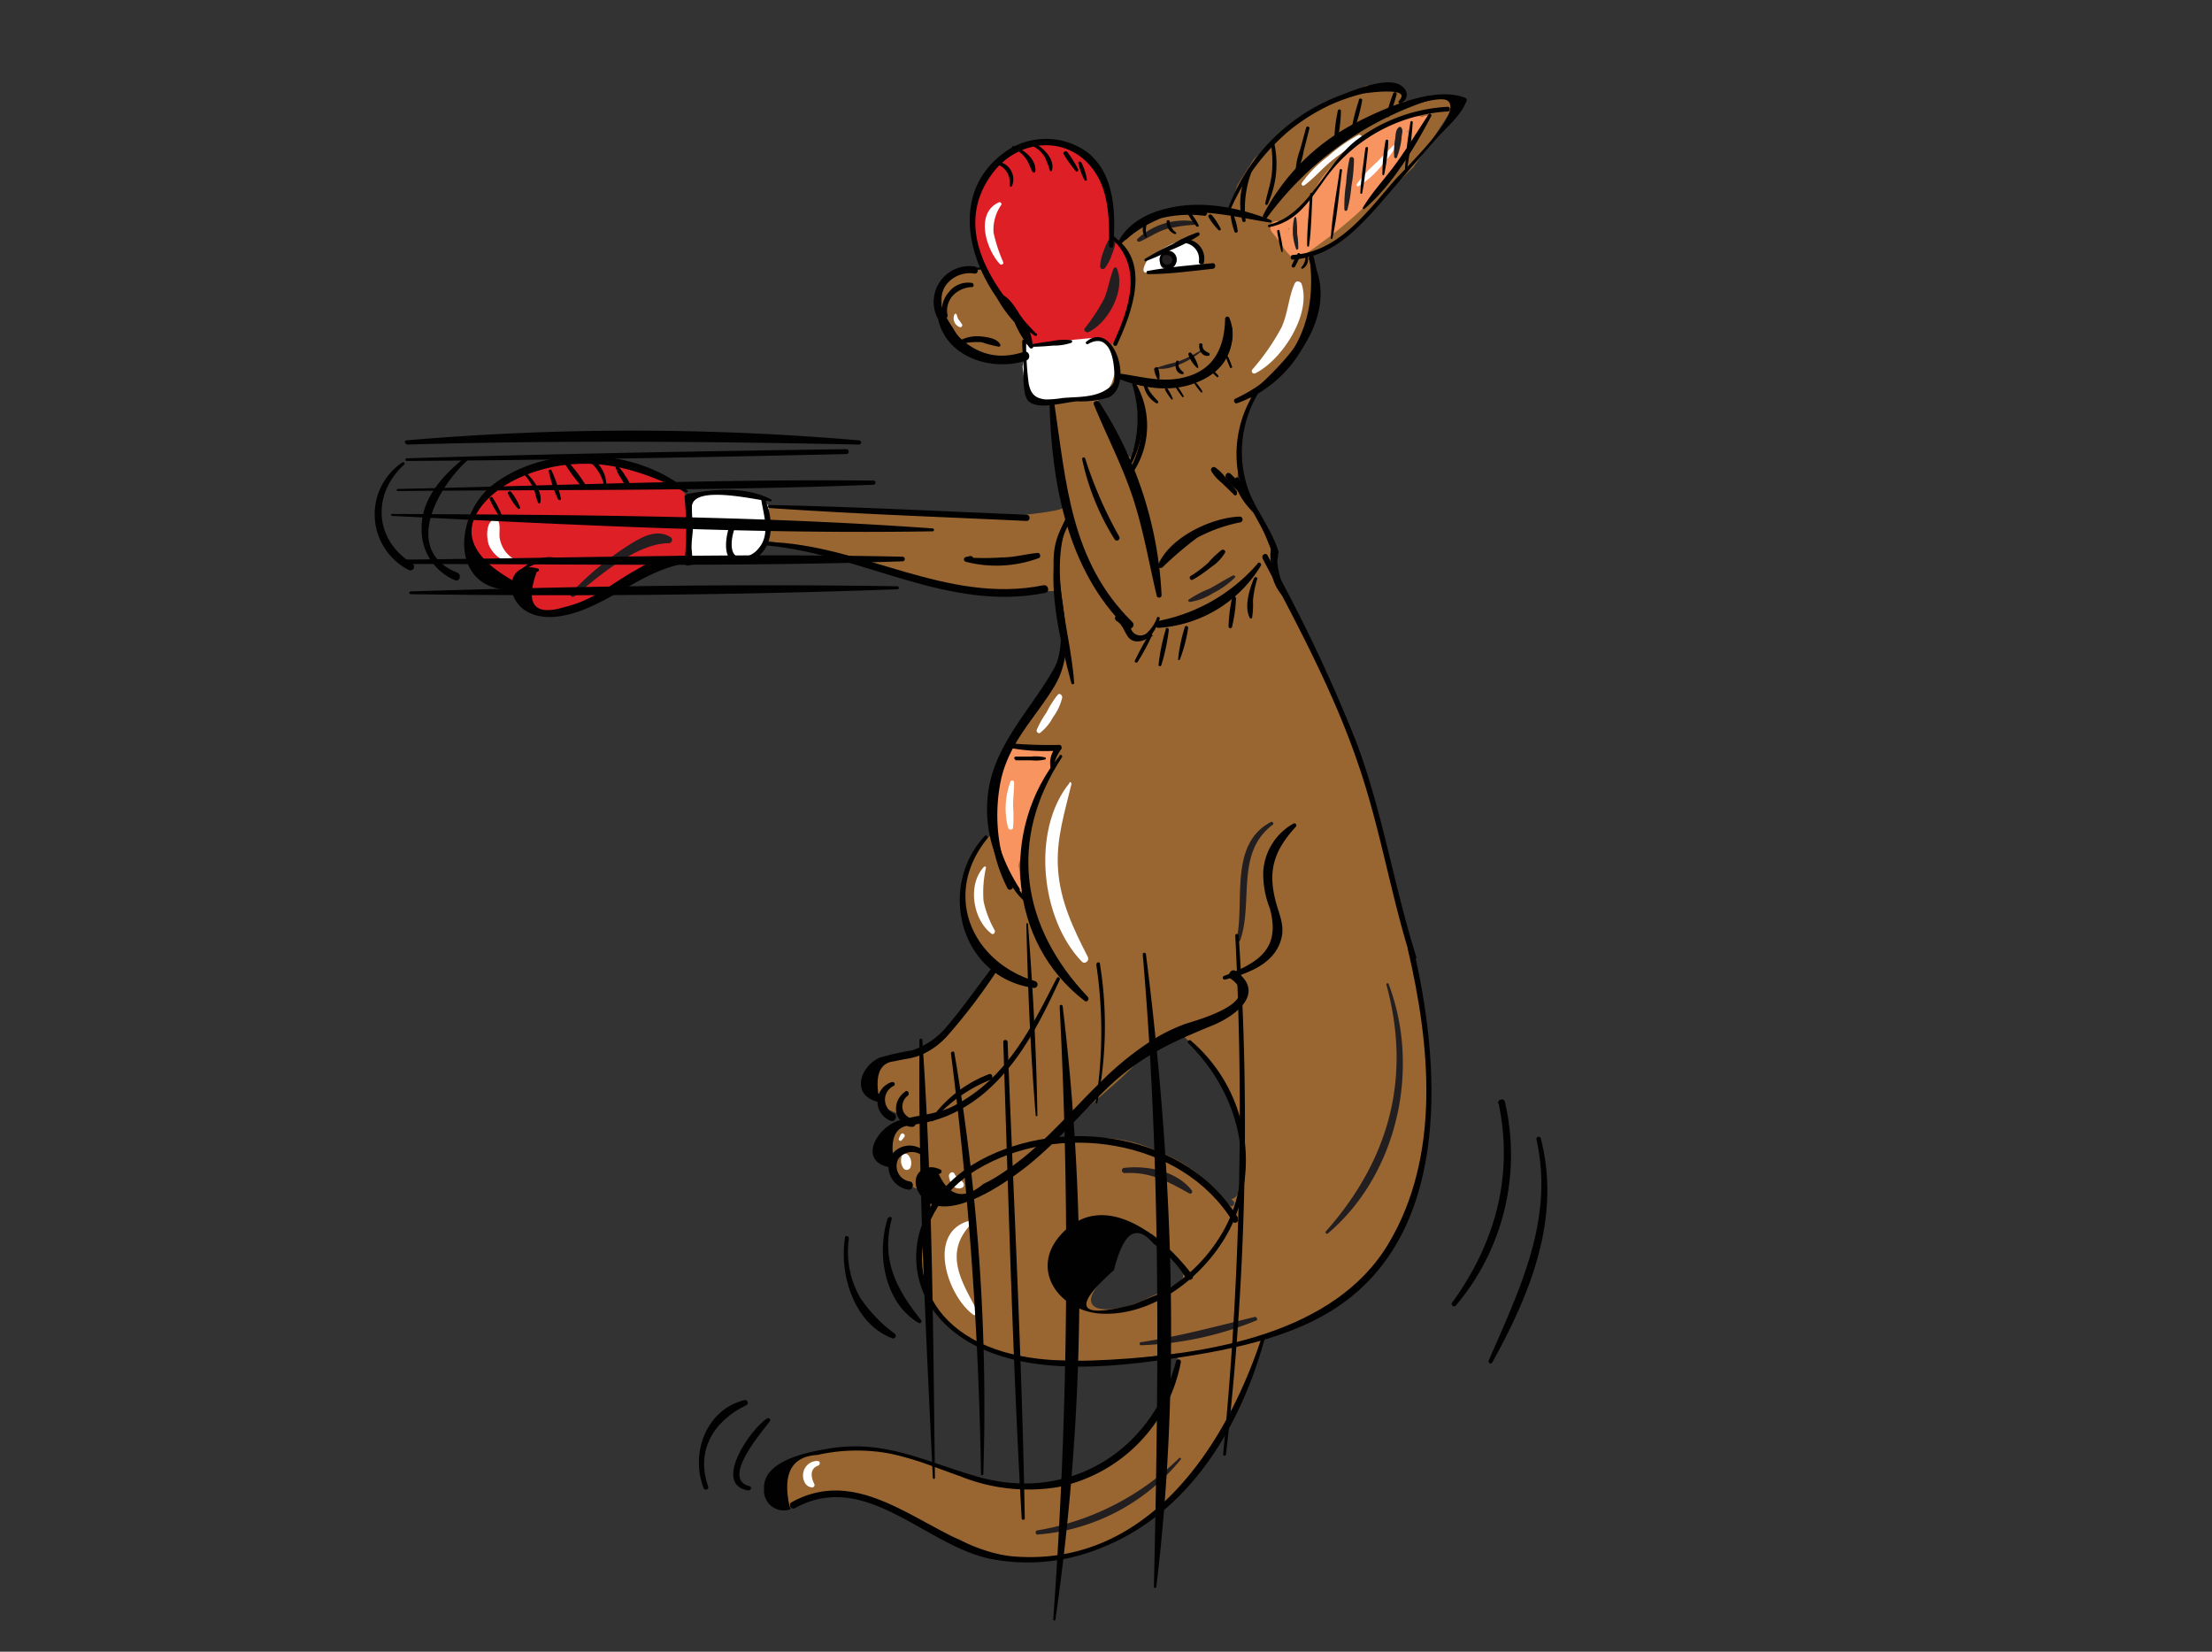 <svg xmlns="http://www.w3.org/2000/svg" viewBox="0 0 198.43 148.16"><rect x="0" y="0" width="198.43" height="148.16" fill="#333333" stroke="none"/><defs><style>.cls-1{fill:#996632;}.cls-2{fill:#df1f26;}.cls-3{fill:#fff;}.cls-4{fill:#f7945f;}.cls-5{fill:#231f20;}.cls-6{fill:#010101;}</style></defs><g id="illustration"><path class="cls-1" d="M119.65,21.93l2-1.6,1-1.24,1.87-1.89L126.79,15l1.63-2.39,2.51-3.85-1.07,0L127.47,9l-1.89.12.31-1-3.29-.45-2.73,1.22L118,9.67,116.32,11l-1.65,1.27-2.19,2L111,16.61l-.72,2.2-2.19.1-2.67-.24-2.61,1.38-2.31,1.7-8.32,2.12-4.75.35-1.76.34-1.19,1,0,3.18L84.68,30l2,1.79,2.77.57,2.54-.5.21,2.08.14,1.87,2,.18.18,2.18.25,2.35L95,43s1.14,2.13.5,2.53-4.41.73-4.41.73H87l-5.45-.12-4-.17-4.13-.31L69,45.44l-.25,3.05,1.4.28,2.89.49,1.37.32,2.67.91,4.1,1.17,2.62.41,3.89,1.11,4.9-.1L94.91,53v.95l.52,2.6v2.42l-.86,2.29-2,1.84-1.48,2.63-1.43,2.71-.61,3.5.31,2.5L87.67,76.1l-1.36,3.69.32,3.26,1,1.92,1.61,1.76L87.58,89.1l-1.37,1.84-3,3-2.51.77-2.15.69L78,97.58l1,1.12.42.74,1.63.63-.66,1-1,1.11-.42,1.9,1.13.38.58,1.51.84.38,2.26.85-1.17,3-.27,4,1.3,3,2.57,2.56,2.4,1.27L93.23,122l6.22.12,6.27-.72-.52,2.67-1.63,3.25-2.89,3.12-3,1.78-3.5,1-3.8.17-3.69-1-2.19-.8-3.18-.83L78.53,130h-3.3l-3.54.75-1.56,1.5v3.16l2.28-1,3.44-.35,3.3.94,3,1.63,4,1.5,2.84,1.57,3.16.3,5.22-.87,3-1.23,3.45-2.23,1.86-1.69,2-2.24,2.19-3.31,1.62-3.24.91-2.31.89-2.77,2.41-1.11,4-2,2.61-2.14L125,111.1l1.75-3.4,1.25-6.91.16-4.64-.91-7.8-1.68-6.6-2.15-8.83-1.58-5-1.44-3.78-1.28-2.89-2.64-5.16-2.4-5.19.11-1.85-1.75-3.51L111,43l.24-3.24.38-2.19L112.84,35l1.84-1.6,2.13-2.62.68-2.66.63-3.23-.55-2,1.14-.42ZM98.83,35.81A.21.21,0,0,1,99,35.7a.23.23,0,0,1,.16-.2c1-.29.65-1.43,1.44-1.63a1.2,1.2,0,0,1,1.08.5c.43.73.3,2.06.39,2.87a5.9,5.9,0,0,1-.17,3,.27.27,0,0,1-.29.16c0,.08.05.17.07.26h0a.25.25,0,0,1-.43.25c-.43-.71-.84-1.44-1.31-2.12a23.32,23.32,0,0,0-1.28-2.17.23.23,0,0,1,0-.3l-.08-.11A.24.24,0,0,1,98.83,35.81Zm7.14,79a2.64,2.64,0,0,1-1,.64c-.67.35-1.33.7-2,1a9.29,9.29,0,0,1-3.49,1c-.54,0-1.34,0-1.57-.6s.53-1.47.91-2c.89-1.12,1.31-2.49,2.16-3.62a2,2,0,0,1,1.94-.76.24.24,0,0,1,.22.2.23.23,0,0,1,.16,0C104.17,111.32,106.83,113.57,106,114.84Zm5.31-13.09a12.26,12.26,0,0,1,.14,3.87c-.09.6-.15,1.66-.83,1.93a.17.17,0,0,1-.17,0c.09.09.18.19.28.28s-.11.57-.35.35c-1-.87-1.78-1.89-2.76-2.74a13.39,13.39,0,0,0-3.84-2.18,12.56,12.56,0,0,0-4.32-1.13,30,30,0,0,1-3.91-.07s0,0,0,0l-.15.15c-.22.24-.57-.11-.36-.35,1.81-2,3.92-3.58,5.87-5.42,1.46-1.37,2.81-3,4.87-3.4a.28.28,0,0,1,.22.07.24.24,0,0,1,.34,0,1.32,1.32,0,0,1,.17.17,21.94,21.94,0,0,1,1.7,1.64,13.64,13.64,0,0,1,1.27,2.1A16.18,16.18,0,0,1,111.28,101.75Z"/><polygon class="cls-2" points="92.13 29.99 90.14 27.13 87.66 22.91 87.12 20.4 88.04 16.6 89.66 14.35 91.27 13.3 93.48 12.81 95.59 13.16 97.98 14.49 99.35 17.26 99.69 20.13 99.64 21.96 100.18 21.4 101.18 23.31 101.61 25.14 101.31 26.94 101.02 28.59 100.47 29.9 99.55 31.08 98.7 30.42 97.82 30.42 92.13 30.95 92.13 29.99"/><path class="cls-3" d="M96.13,35.75l1.6-.14,1.41-.19.6-1.08.48-1.46-.48-1.44-1.13-1.1h-.88l-2.85.27s-1.61.17-1.91.27a2.81,2.81,0,0,1-.94,0l-.3,2,.18,1.63.34,1.24,1.55.2,1.7-.13Z"/><polygon class="cls-3" points="61.71 44.58 61.69 46.21 61.69 47.89 61.69 49.14 61.69 49.85 64.19 50.14 66.72 50.22 68.41 49.1 68.78 47.87 68.78 46.86 68.98 45.44 68.44 44.74 66.53 44.22 64.41 44.23 62.86 44.31 61.71 44.58"/><polygon class="cls-2" points="43.69 51.13 42.36 49.85 41.87 48.25 42.73 45.55 44.52 43.63 46.14 42.7 48.43 41.84 50.85 41.27 54.14 41.34 56.47 41.74 59.41 42.8 60.69 43.49 61.71 44.58 61.69 49.85 59.41 50.83 57.02 51.73 55.33 52.98 52.43 54.3 50.01 54.97 47.78 54.73 46.51 53.83 46.14 52.72 45.06 52.23 43.69 51.13"/><path class="cls-3" d="M103,23.21s-.95,1.42,0,1.23,4.77-.42,4.77-.42.13-1.93-1-2.41S103,23.21,103,23.21Z"/><path class="cls-4" d="M114.14,20.55l0,.06a.34.34,0,0,0,.31.18c1.44-.18,3.47-1.3,3.93-2.77.12-.35-.33-.54-.57-.33-.55.46-.91,1.07-1.52,1.49a8.52,8.52,0,0,1-1.93.91c-.11,0-.24.12-.25.25s0,.15,0,.21Z"/><path class="cls-4" d="M117.74,18.53c1.58-1.36,2.68-3.17,4.34-4.48s3.8-1.83,5.44-3.09a.29.29,0,0,0-.14-.53c-2.06-.17-4.47,1.5-6,2.72s-3.5,3.08-3.89,5.24a.15.15,0,0,0,.25.14Z"/><path class="cls-4" d="M128,10.37c-.41,0-.68.35-1,.63s-.69.6-.65,1a.24.24,0,0,0,.23.23c.45,0,.69-.41,1-.74s.58-.63.54-1a.11.11,0,0,0-.12-.12Z"/><path class="cls-4" d="M127.08,10.73c-1.62,2-2.73,4.35-4.47,6.32a26.61,26.61,0,0,1-6.46,5.41c-.46.26,0,1,.41.7,4.21-2.82,9.5-7.1,10.77-12.29,0-.13-.15-.26-.25-.14Z"/><path class="cls-4" d="M116.32,22.84A3.41,3.41,0,0,0,115,20a.64.64,0,0,0-.73-.09.59.59,0,0,0-.28.36.63.63,0,0,0,.15.6A14.16,14.16,0,0,1,115,22a4.22,4.22,0,0,0,.82,1,.33.33,0,0,0,.48-.2Z"/><path class="cls-4" d="M115.91,21.09c1.85-.92,3.29-2.83,4.82-4.2,1.73-1.56,3.69-2.88,5.4-4.46a.67.67,0,0,0-.81-1,33,33,0,0,0-5.59,4.5c-1.52,1.39-3.46,2.93-4.22,4.89-.1.24.21.41.4.31Z"/><path class="cls-4" d="M125.13,12.25c-1.64,1.2-2.7,3.17-4.09,4.67a44.09,44.09,0,0,1-5,4.51c-.65.51.19,1.58.88,1.14a27.57,27.57,0,0,0,5.3-4.52c1.35-1.47,3.14-3.35,3.51-5.38,0-.28-.27-.64-.56-.42Z"/><path class="cls-4" d="M116.1,21.53c1.41-.14,2.65-1.22,3.68-2.11s2.6-2,2.7-3.42a.51.51,0,0,0-.64-.49c-1.2.3-2.15,1.84-3,2.66s-2.3,1.8-2.92,3c-.07.14,0,.37.2.35Z"/><path class="cls-4" d="M90.62,67c-2.15,2.76-2.41,9.43.19,12a.42.42,0,0,0,.7-.29c-.1-1.95-1.06-3.74-1.16-5.74s.49-3.86.61-5.82a.2.2,0,0,0-.34-.14Z"/><path class="cls-4" d="M91.1,78.41c.62-1.78,1-3.62,1.58-5.41s1.56-3.43,2-5.25a.51.51,0,0,0-.93-.39,16.19,16.19,0,0,0-2.21,5.34,16.47,16.47,0,0,0-.79,5.66.17.17,0,0,0,.33,0Z"/><path class="cls-4" d="M94.17,67.64c-.22-.87-2.31-.66-3-.67a.75.75,0,0,0,0,1.49c.45,0,3.2.1,3-.82Z"/><path class="cls-4" d="M91,68c-1.73,1.77-1.45,5.18-.87,7.37A.63.63,0,0,0,91.34,75,11.06,11.06,0,0,1,91,71.41c.08-1.09.45-2.15.43-3.24A.26.26,0,0,0,91,68Z"/><path class="cls-4" d="M90.75,75.11c.7-1.32,1.31-2.67,2-4,.36-.75,1.27-1.92.68-2.79a1.3,1.3,0,0,0-2-.08,2.78,2.78,0,0,0-.32,3.06.59.59,0,0,0,1.06-.13c.09-.25.27-1.67.49-1.75L92,69.32c0-.49-.11-.45-.28.13l-.27.61c-.23.55-.47,1.12-.65,1.69a12.22,12.22,0,0,0-.5,3.23.26.26,0,0,0,.48.13Z"/><path class="cls-4" d="M91,78.93a1.21,1.21,0,0,0,.5,1,.26.26,0,0,0,.39-.22,1.25,1.25,0,0,0-.6-1,.2.2,0,0,0-.29.17Z"/><path class="cls-3" d="M90,23.52a13.84,13.84,0,0,1-.87-2.64,3.84,3.84,0,0,1,.69-2.5.17.17,0,0,0-.22-.23c-2.18,1-1.1,4.28.1,5.54a.18.18,0,0,0,.3-.17Z"/><path class="cls-3" d="M46.12,50.16a2.67,2.67,0,0,1-1.26-1.73c-.15-.54.1-1.31-.2-1.77a.24.24,0,0,0-.23-.1c-.89.17-.8,1.71-.57,2.34A2.71,2.71,0,0,0,46,50.51c.2.05.35-.26.15-.35Z"/><path class="cls-3" d="M85.85,28.64a1.5,1.5,0,0,0,.3.54c0,.05.15,0,.12-.07a1.59,1.59,0,0,0-.36-.51,0,0,0,0,0-.06,0Z"/><path class="cls-3" d="M85.63,28.19a.84.84,0,0,0,.48,1.16.18.18,0,0,0,.19-.26,4.63,4.63,0,0,1-.32-.42c-.08-.15-.11-.32-.18-.48a.1.1,0,0,0-.17,0Z"/><path class="cls-3" d="M117,16.63c.84-.61,1.54-1.44,2.34-2.11s1.86-1.34,2.75-2.07c.2-.16,0-.44-.26-.33a14.29,14.29,0,0,0-2.72,1.93,10.64,10.64,0,0,0-2.33,2.36.16.16,0,0,0,.22.22Z"/><path class="cls-3" d="M125.67,12.4c-.72.7-1.43,1.37-2.12,2.11a13.09,13.09,0,0,0-1.84,2,.13.13,0,0,0,.18.18A8.4,8.4,0,0,0,124,14.78a13.26,13.26,0,0,0,1.68-2.35,0,0,0,1,0,0,0Z"/><path class="cls-3" d="M116.16,25.39c-.58,1.25-.61,2.7-1.21,4a20.21,20.21,0,0,1-2.61,3.76.22.22,0,0,0,.26.34c2.38-1.18,5.05-5.26,4.17-8-.08-.25-.48-.36-.61-.08Z"/><path class="cls-3" d="M93.3,65.74a4.27,4.27,0,0,0,1.16-1.4,4.88,4.88,0,0,0,.83-1.77c0-.22-.23-.44-.41-.24a9,9,0,0,0-1,1.58A8.06,8.06,0,0,0,93,65.48a.23.23,0,0,0,.33.26Z"/><path class="cls-3" d="M90.64,70.13a6.92,6.92,0,0,0-.21,4.12c.07.19.41.25.45,0a12.31,12.31,0,0,0,0-1.92c0-.72.1-1.43.09-2.15a.17.17,0,0,0-.33-.05Z"/><path class="cls-3" d="M95.93,70.25c-3.44,4.25-2.56,12.21,1.11,16,.28.3.72-.08.54-.42-1.31-2.56-2.48-5-2.67-7.89-.18-2.68.6-5.06,1.21-7.63,0-.1-.12-.21-.19-.11Z"/><path class="cls-3" d="M88.28,77.75c-1.53,1.6-1,4.75.66,6,.18.14.38-.12.29-.3a9.23,9.23,0,0,1-1-2.62,10.05,10.05,0,0,1,.22-3c0-.08-.08-.15-.14-.08Z"/><path class="cls-3" d="M87.66,117.57c-1.37-2.56-3-5.08-.65-7.65a.22.22,0,0,0-.22-.37c-3.67,1.19-1.73,6.77.52,8.38.22.16.47-.14.35-.36Z"/><path class="cls-3" d="M73.34,131.05a1.28,1.28,0,0,0-1.27,1,1.31,1.31,0,0,0,.09.87.81.81,0,0,0,.63.5.22.22,0,0,0,.25-.32c-.29-.56-.42-1.36.35-1.63.21-.07.19-.42,0-.4Z"/><path class="cls-3" d="M80.8,101.77a3,3,0,0,0-.17.37.15.15,0,0,0,.25.15,2.51,2.51,0,0,0,.25-.32c.14-.21-.22-.42-.33-.2Z"/><path class="cls-3" d="M80.86,103.84a1.17,1.17,0,0,0,.22,1,.37.37,0,0,0,.61-.16,1.09,1.09,0,0,0-.16-1,.37.37,0,0,0-.67.09Z"/><path class="cls-3" d="M85.13,105.57c.11.55.44,1.19,1.11,1a.31.31,0,0,0,.18-.46c-.21-.32-.62-.43-.78-.79s-.57-.07-.51.22Z"/><path class="cls-5" d="M103.68,33.05c1.35.25,3.17-.75,4.16-1.59,0,0,0-.09-.06-.07a12,12,0,0,1-2.22,1.09,16.89,16.89,0,0,0-1.88.54s0,0,0,0Z"/><path class="cls-5" d="M102.25,21.67c.8-.34,1.48-.84,2.32-1.11a12.79,12.79,0,0,1,2.54-.39c.16,0,.24-.28,0-.32a6.13,6.13,0,0,0-5.08,1.59.15.15,0,0,0,.18.23Z"/><path class="cls-5" d="M121.06,14.25a14,14,0,0,0-.3,2.14,13.13,13.13,0,0,0-.16,2.42.14.14,0,0,0,.27,0,12.52,12.52,0,0,0,.36-2.12,14.16,14.16,0,0,0,.23-2.42.21.21,0,0,0-.4-.06Z"/><path class="cls-5" d="M116.11,19.53a4.79,4.79,0,0,0,.17,2.83c0,.09.17,0,.18-.05a7.83,7.83,0,0,0-.1-1.37c0-.46,0-.92-.08-1.38,0-.1-.15-.13-.17,0Z"/><path class="cls-5" d="M125.54,11.38c-.37.21-.33.74-.39,1.11a6.34,6.34,0,0,0-.08,1.57.13.13,0,0,0,.26,0,6.82,6.82,0,0,0,.4-1.66c0-.35.2-.76-.07-1a.11.11,0,0,0-.12,0Z"/><path class="cls-5" d="M106.7,54a5.11,5.11,0,0,0,2.07-.77,7.83,7.83,0,0,0,2-1.41.13.13,0,0,0-.15-.2c-.72.35-1.4.81-2.11,1.18a9.56,9.56,0,0,0-1.89,1,.1.1,0,0,0,.07.17Z"/><path class="cls-5" d="M114,73.74c-3.79,2-2.31,7.15-3.07,10.53a.17.17,0,0,0,.32.09c1.2-3.43-.44-7.85,2.9-10.36a.15.15,0,0,0-.15-.26Z"/><path class="cls-5" d="M124.37,88.33c2.28,8.38.23,15.73-5.44,22.14a.13.13,0,0,0,.18.18c6.27-5.3,8.34-14.81,5.46-22.37,0-.13-.24-.08-.2,0Z"/><path class="cls-5" d="M102.37,120.67a30,30,0,0,0,10.33-2.22c.19-.08,0-.37-.14-.32-3.42.84-6.73,1.73-10.22,2.27-.16,0-.12.28,0,.27Z"/><path class="cls-5" d="M100.85,105.23c2.29-.15,3.91.74,5.83,1.82.19.11.35-.13.22-.29-1.38-1.74-4-2.23-6.05-2-.27,0-.29.46,0,.45Z"/><path class="cls-5" d="M93.1,137.65a18.34,18.34,0,0,0,12.81-6.72c.07-.09,0-.22-.14-.13a23.74,23.74,0,0,1-12.72,6.48c-.21,0-.17.39,0,.37Z"/><path class="cls-5" d="M51.54,53.49c2.11-1.77,5.57-4.76,8.46-4.76a.3.3,0,0,0,.15-.55c-1.36-.84-2.81.13-4,.88a27,27,0,0,0-4.92,4.14c-.19.19.09.46.3.29Z"/><path class="cls-5" d="M99.63,21.25A4.63,4.63,0,0,0,99,22.54a4,4,0,0,0-.31,1.36.24.24,0,0,0,.41.17,4,4,0,0,0,.64-1.23,4.56,4.56,0,0,0,.37-1.45c0-.3-.36-.33-.5-.14Z"/><path class="cls-5" d="M99.92,24.06c-.39.88-.49,1.86-.88,2.75a16.3,16.3,0,0,1-1.72,2.63c-.16.22.13.44.34.34,1.78-.85,3.36-3.8,2.52-5.72a.15.15,0,0,0-.26,0Z"/><path class="cls-5" d="M104.72,23.2l0,0a.32.32,0,0,0-.38-.05.51.51,0,0,0-.1.82.73.73,0,0,0,1.13-.19.78.78,0,0,0-.22-1.2.65.65,0,0,0-.92.77c.14.67,1.19.39,1-.28l0-.09-.06.41,0-.07-.32.25.11,0-.41-.06c0-.24-.1-.29-.2-.13l-.12.18.24-.19-.1,0,.28,0c0,.18,0,.22.08.14a.26.26,0,0,0,0-.31Z"/><path class="cls-6" d="M114,19.74c-4.21-1.69-9.94-2.39-13.26,1.35a.25.25,0,0,0,.35.35c3.76-3.71,8.28-2.18,12.85-1.48a.11.11,0,0,0,.06-.22Z"/><path class="cls-6" d="M92.93,29.9c-3.63-3.74-7.79-9.27-3.83-14.44,2.06-2.69,5.92-3.37,8.4-.91,2,2,2,4.85,2,7.49,0,.25.36.24.37,0,.21-2.84.17-6.29-2.22-8.3a6.33,6.33,0,0,0-7.73.07c-5.8,4.46-2,13,2.9,16.3a.13.13,0,0,0,.16-.21Z"/><path class="cls-6" d="M99.61,21.3c3,2.61,1.69,6.37.27,9.45-.1.22.22.41.32.19,1.39-3,3.12-7.62-.46-9.82-.1-.07-.23.09-.13.18Z"/><path class="cls-6" d="M92.41,31.11c.7,0,1.39-.05,2.09-.11a4.78,4.78,0,0,0,1.6-.25.13.13,0,0,0,0-.24,5.79,5.79,0,0,0-1.85.11c-.62.07-1.22.18-1.84.28-.12,0-.09.22,0,.21Z"/><path class="cls-6" d="M97.58,30.87c2.06-1.17,2.35,1.63,2.38,2.55s0,1.08-.79,1.58c-1.12.67-2.54.59-3.84.7a9.21,9.21,0,0,1-1.56.13c-1-.11-1.32-.59-1.49-1.43a27.86,27.86,0,0,1-.23-3.77c0-.23-.37-.23-.35,0,0,.83.09,1.67.13,2.51a8.39,8.39,0,0,0,.14,2.3c.17.42.2.57.64.76,1,.46,2.9-.11,4-.2a8.72,8.72,0,0,0,2.84-.35c2.34-1.13.44-7-2-5-.12.1,0,.28.17.21Z"/><path class="cls-6" d="M88.1,24c-2.88,0-5.19,1.66-3.54,4.61a8,8,0,0,0,2.73,3.26c1.44.83,3.22.56,4.75.14.2-.05.12-.33-.08-.3-1.37.22-2.72.57-4.06,0a5.49,5.49,0,0,1-2.44-2.33c-.71-1.08-1.48-2.33-.94-3.67s2.48-1.39,3.6-1.58c.09,0,.06-.15,0-.15Z"/><path class="cls-6" d="M85,28.27a2,2,0,0,1,.56-1.84,2.5,2.5,0,0,1,1.64-.68c.2,0,.17-.32,0-.37a2.18,2.18,0,0,0-2.08.82,2.44,2.44,0,0,0-.56,2.19c.06.29.51.17.44-.12Z"/><path class="cls-6" d="M86.15,30.88a5.68,5.68,0,0,1,1.92-.18,11.15,11.15,0,0,0,1.53.4.14.14,0,0,0,.12-.22c-.29-.51-1.07-.63-1.61-.69a3.28,3.28,0,0,0-2.08.4.16.16,0,0,0,.12.29Z"/><path class="cls-6" d="M102.8,23.42a22.78,22.78,0,0,0,2.25-1,14.62,14.62,0,0,0,2.49-1.28c.14-.1.07-.35-.12-.29a12.68,12.68,0,0,0-2.24,1.05,25.42,25.42,0,0,0-2.47,1.32c-.11.07,0,.27.09.22Z"/><path class="cls-6" d="M103,24.59c1.93,0,3.86-.27,5.78-.48.31,0,.32-.53,0-.5-1.95.18-3.9.34-5.82.69-.17,0-.13.29,0,.29Z"/><path class="cls-6" d="M104.2,22.78a.81.81,0,0,0,1,1.23.85.85,0,0,0-.82-1.47.19.19,0,0,0,.1.36.64.64,0,0,1,.55.11.41.41,0,0,1-.1.67c-.49.27-.87-.33-.58-.75.07-.11-.11-.25-.19-.15Z"/><path class="cls-6" d="M106,21.79a1.46,1.46,0,0,1,1.55,1.67.23.23,0,0,0,.44.12,1.73,1.73,0,0,0-2.07-2.08c-.19,0-.1.32.08.29Z"/><path class="cls-6" d="M113.43,19.45a23.72,23.72,0,0,1,7.39-7.53,21.39,21.39,0,0,1,3.84-1.82c.9-.31,4.46-1.59,5.19-1.07,1.5,1.05-3.86,6.12-4.76,7.16-2.49,2.85-5,6.39-9.1,6.68-.27,0-.27.45,0,.42,3.34-.25,5.53-2.45,7.66-4.85,1.74-2,3.43-4,5.14-5.93.93-1.07,2.29-2.13,2.78-3.49a.2.2,0,0,0-.13-.24c-2.77-1.13-7.45,1-9.88,2.27a19.21,19.21,0,0,0-8.28,8.31.09.09,0,0,0,.15.09Z"/><path class="cls-6" d="M113.88,20.37c2.39-.48,3.46-2.18,4.8-4.05A14.59,14.59,0,0,1,129.86,10c.27,0,.27-.44,0-.42a14.88,14.88,0,0,0-8.19,3c-2.82,2.17-4.27,6.71-7.85,7.58a.12.12,0,0,0,.06.23Z"/><path class="cls-6" d="M128.17,10.24c-.95,1.43-1.84,2.89-2.84,4.29s-2.2,2.64-3.07,4.09c-.06.09.07.18.14.11,2.46-2.08,4.53-5.52,6-8.34a.15.15,0,0,0-.25-.15Z"/><path class="cls-6" d="M110.35,18.86a19.53,19.53,0,0,1,5.24-7.09,17.74,17.74,0,0,1,3.74-2.36,17.16,17.16,0,0,1,2.89-1c.22-.06,4.61-.69,3.26.65a.14.14,0,0,0,.17.21.83.83,0,0,0,.25-1.41c-1.07-1.21-4.47.24-5.52.64a17.22,17.22,0,0,0-10.25,10.31c0,.13.16.22.22.09Z"/><path class="cls-6" d="M117.41,23.23c1.88,5.42-1.68,8.78-5.29,12.14-.15.14,0,.4.21.28,3.92-2.54,7.91-7.76,5.3-12.52a.12.12,0,0,0-.22.1Z"/><path class="cls-6" d="M100.44,34c3.82,1.6,10.4.91,10.1-4.49a.29.29,0,1,0-.58.08c.47,2.81-2.22,4.5-4.65,4.7a27.22,27.22,0,0,1-4.84-.5c-.14,0-.13.17,0,.21Z"/><path class="cls-6" d="M101.6,34.44a8.32,8.32,0,0,1-.46,8c-.1.18.16.4.3.23a7.59,7.59,0,0,0,.41-8.34.15.15,0,0,0-.25.15Z"/><path class="cls-6" d="M112.71,34.94A10.29,10.29,0,0,0,111,42c.36,2.87,2.27,5,3.26,7.6.1.25.5.15.42-.12-.6-2-1.95-3.56-2.67-5.48a10.2,10.2,0,0,1,1-8.95c.09-.16-.15-.3-.26-.15Z"/><path class="cls-6" d="M111.05,109.23c-4.65-7.59-15.6-9.21-23.09-5.17S80,117.33,88.1,121c4.9,2.2,11,1.69,16.13,1,5.39-.77,11.73-1.84,16.25-5.12,9.73-7,8.72-21.63,6.29-31.88-.07-.31-.56-.18-.48.14,2,8.56,3,18.52-1.75,26.44-4.85,8.12-16.25,9.9-25,10.39-4.12.23-8.73.19-12.43-1.94-6.33-3.66-5.54-11.44.48-15.09,7.22-4.39,18.38-2.87,23,4.64.17.27.6,0,.43-.25Z"/><path class="cls-6" d="M113.24,50.06c3.15,6,6.36,11.94,8.55,18.34,2,5.75,2.94,11.75,4.76,17.53.1.31.58.18.49-.13-2-6.34-3-12.9-5.34-19.16a140.21,140.21,0,0,0-8-16.83c-.15-.29-.58,0-.43.25Z"/><path class="cls-6" d="M106.6,93.58c4.46,4.38,6.36,11.17,3.12,16.88a14.7,14.7,0,0,1-5.58,5.54l-2.43,1q-7.5,2-1.78-3.07,1.27-5.1,3.54-2.37a10.43,10.43,0,0,1,2.94,3.12c.25.32.79,0,.55-.31-2.46-3.31-7.84-7.86-11.71-3.71-3,3.18-.23,7,3.6,7.18,5.05.22,10-4,11.86-8.42a14.11,14.11,0,0,0-3.88-16.07c-.15-.14-.38.08-.23.23Z"/><path class="cls-6" d="M113.17,120c-3.25,9.86-10.3,20.53-22.17,19.62-6.92-.53-12.9-8.79-20-4.86-.34.18,0,.71.31.52,6.29-3.46,11.55,3.22,17.39,4.52a17.24,17.24,0,0,0,10-.92c8-3.11,12.59-10.92,14.76-18.82a.12.12,0,0,0-.23-.06Z"/><path class="cls-6" d="M70.84,135.17q-1-4.47,2.5-4.66a16,16,0,0,1,4.83-.34c2.89.21,5.23,1.31,7.91,2.23a16.34,16.34,0,0,0,8.79,1,14.09,14.09,0,0,0,11.06-11.21.22.22,0,0,0-.42-.12c-2.11,8-9.48,12.71-17.71,10.42C82.93,131.11,79.25,129,74,130c-1.69.3-5.62,1.07-5.46,3.58a1.77,1.77,0,0,0,2.29,1.83c.11,0,.09-.2,0-.19Z"/><path class="cls-6" d="M111.21,46.34c-2.54.08-6.3,1.87-7.32,4.34-.1.24.23.34.38.22a32.15,32.15,0,0,1,3.13-2.67,14.15,14.15,0,0,1,3.88-1.38.26.26,0,0,0-.07-.51Z"/><path class="cls-6" d="M112.84,50.53a15.7,15.7,0,0,1-9,5.18.31.31,0,0,0,.08.61,11.6,11.6,0,0,0,9.18-5.57c.11-.18-.15-.39-.29-.22Z"/><path class="cls-6" d="M103.78,55.44a3.43,3.43,0,0,1-.8,1.25.9.9,0,0,1-1.57-.45c-.16-.57-.48-1.27-1.17-1.08a.3.3,0,0,0-.08.54c.9.51.72,2,2.07,1.82,1-.11,1.46-1.11,1.8-2,.06-.15-.19-.26-.25-.11Z"/><path class="cls-6" d="M104.2,53.36a34.77,34.77,0,0,0-5.58-17.27c-.16-.24-.62-.1-.49.21,1.14,2.79,2.54,5.45,3.49,8.33s1.44,5.84,2.14,8.79a.22.22,0,0,0,.44-.06Z"/><path class="cls-6" d="M94.15,36.17c.18,7.19,1.58,14.92,6.89,20.15.34.34.88-.19.53-.53-5.54-5.44-5.92-12.46-7-19.67,0-.22-.38-.16-.37.05Z"/><path class="cls-6" d="M97.08,41.21a22.21,22.21,0,0,0,2.9,7.16.24.24,0,0,0,.42-.24,36.91,36.91,0,0,1-3.05-7,.14.14,0,0,0-.27.08Z"/><path class="cls-6" d="M107,52a12.07,12.07,0,0,0,1.63-1.12,3.91,3.91,0,0,0,1.27-1.32c.07-.17-.16-.31-.3-.23a7.85,7.85,0,0,0-1.22,1.16,11.93,11.93,0,0,1-1.57,1.18c-.2.13,0,.45.19.33Z"/><path class="cls-6" d="M95.7,46.51c-1.31,2-1.3,3.5-1.07,5.82.34,3.46,1.32,5.52-.68,9-.87,1.49-2.14,2.7-3,4.18a14.58,14.58,0,0,0-.57,14.18c.12.25.57.08.46-.19a15.47,15.47,0,0,1-1-9.76c.83-3.3,3-5.33,4.7-8.1,3-4.9-1.39-10.14,1.5-14.92a.16.16,0,0,0-.28-.16Z"/><path class="cls-6" d="M95.05,67.79c-5.38,6.6-4.63,16.74,2.26,22,.21.16.45-.18.28-.36-6-6.3-7.19-14.08-2.32-21.51.08-.13-.12-.29-.22-.16Z"/><path class="cls-6" d="M88.33,75c-4.25,4.57-2.23,12.66,4.35,13.61a.31.31,0,0,0,.17-.6c-5.74-1.75-8.32-7.8-4.29-12.78.13-.16-.09-.39-.23-.23Z"/><path class="cls-6" d="M90.3,78.53a6.18,6.18,0,0,0,2,2.65c.09,0,.2-.05.14-.13-.29-.44-.71-.78-1-1.2a9.61,9.61,0,0,1-.91-1.46c-.08-.17-.32,0-.25.14Z"/><path class="cls-6" d="M88.61,66.1a0,0,0,0,0,0,0s0,0,0,0Z"/><path class="cls-6" d="M90.36,67.05a18,18,0,0,0,4.64.28l-.18-.42a2.23,2.23,0,0,0-.57,2,.13.13,0,0,0,.24,0,3.62,3.62,0,0,1,.68-1.67c.14-.15.06-.44-.17-.42a41.33,41.33,0,0,1-4.59-.16.19.19,0,0,0,0,.37Z"/><path class="cls-6" d="M91.09,68.2c.47,0,.94,0,1.42,0a3.68,3.68,0,0,0,1.24-.07.1.1,0,0,0,0-.19,3.68,3.68,0,0,0-1.24-.07c-.48,0-1,0-1.42,0a.14.14,0,0,0,0,.27Z"/><path class="cls-6" d="M94.79,87.75c-1.54,3-3,6-5.31,8.46a14.52,14.52,0,0,1-3.94,3c-1.63.82-3.27.77-4.94,1.32-2.08.68-3.69,3.79-.59,4.21.4,0,.58-.54.17-.61-.35-2,.13-3.08,1.45-3.18l1.31-.23a12.26,12.26,0,0,0,2-.61,13.14,13.14,0,0,0,3.84-2.49c2.88-2.65,4.67-6.24,6.29-9.74.07-.17-.17-.32-.26-.15Z"/><path class="cls-6" d="M83.19,103.55a2,2,0,0,0-3.24.08,2.11,2.11,0,0,0,1.57,3.09c.42,0,.52-.66.1-.74a1.4,1.4,0,0,1-1.05-2,1.51,1.51,0,0,1,2.3-.2c.15.17.46-.06.32-.24Z"/><path class="cls-6" d="M84.38,104.93c-1.51-.79-2.94.6-1.87,2.19,2.13,3.14,8.14-1.31,9.84-2.69,2.54-2.07,4.65-4.58,7-6.85,3-2.86,5.76-4.1,9.5-5.63,2-.84,4.74-2.88,2-4.84-.43-.3-.83.41-.41.71,3,2.16-3.45,3.78-4.21,4.06A16.34,16.34,0,0,0,103.86,93a26.6,26.6,0,0,0-5.06,4c-1.89,1.82-3.61,3.81-5.55,5.58a24.18,24.18,0,0,1-3.42,2.7,12.47,12.47,0,0,1-1.63.93q-2.58,2.17-4-.92c.22.06.38-.28.16-.39Z"/><path class="cls-6" d="M109.92,87.87c2-.54,4.37-1.37,5-3.59.36-1.25-.17-2.22-.48-3.42-.73-2.77-.16-4.54,1.8-6.7a.18.18,0,0,0-.22-.28,5.32,5.32,0,0,0-2.7,4.32,8.46,8.46,0,0,0,.59,3.28c1,3.64-1,4.87-4.1,6.06a.17.17,0,0,0,.1.33Z"/><path class="cls-6" d="M89.29,86.43C87.84,88.25,86.54,90.2,85,92a6.78,6.78,0,0,1-3.22,2.23,21.8,21.8,0,0,0-2.88.65c-1.72.77-2.55,3.25-.3,3.92a.36.36,0,0,0,.19-.7c-.25-1.81.22-2.78,1.43-2.9.44-.1.87-.18,1.3-.25a7.06,7.06,0,0,0,.93-.25A6.73,6.73,0,0,0,85,92.9a52.26,52.26,0,0,0,4.67-6.19c.15-.21-.2-.49-.37-.28Z"/><path class="cls-6" d="M80,97.06a1.84,1.84,0,0,0-.09,3.48c.38.15.65-.48.28-.66a1.36,1.36,0,0,1,0-2.48.19.19,0,0,0-.14-.34Z"/><path class="cls-6" d="M81.24,97.9a1.85,1.85,0,0,0-.84,1.86c.13.66.79,1.41,1.51,1.31a.29.29,0,0,0,.14-.49c-.36-.29-.75-.37-1-.84a1.21,1.21,0,0,1,.38-1.45c.22-.17,0-.56-.23-.39Z"/><path class="cls-6" d="M83.74,100.47a13.47,13.47,0,0,1,5.11-3.61c.31-.12.17-.63-.14-.5a11.32,11.32,0,0,0-5.18,4c-.09.13.11.27.21.16Z"/><path class="cls-6" d="M69,45.57c7.69.53,15.4.8,23.09,1.16.36,0,.36-.54,0-.56-7.69-.31-15.39-.72-23.09-.87a.14.14,0,0,0,0,.27Z"/><path class="cls-6" d="M68.78,48.93c8.57.78,16.24,6,25,4.25.44-.09.26-.77-.18-.68-8.69,1.74-16.28-3.68-24.82-3.89-.21,0-.2.3,0,.32Z"/><path class="cls-6" d="M68.28,44.78c.23,1.47.87,3.22-.29,4.48a2,2,0,0,1-1.7.72c-1-.22-.63-2-.36-2.64a.26.26,0,1,0-.48-.2c-.27.76-.6,2.38.09,3.06a1.84,1.84,0,0,0,1.86.08c2.18-1,2-3.8,1.18-5.62-.09-.18-.32,0-.3.12Z"/><path class="cls-6" d="M65.18,50a14.07,14.07,0,0,1-2.33.18c-.9-.09-.71,0-.79-.76s.1-1.46.1-2.16a16.9,16.9,0,0,1-.09-1.88c.25-1.9,5.77-.52,7.08-.4a.1.1,0,0,0,0-.19c-2.22-1.17-5.17-.93-7.56-.46a.25.25,0,0,0-.18.25,30.71,30.71,0,0,1,0,5.91c0,.17.17.27.31.24,1.12-.23,2.3-.36,3.43-.51.13,0,.14-.23,0-.22Z"/><path class="cls-6" d="M61.67,44c-4.61-3.84-12.55-4.24-17.4-.56-3.64,2.76-3.93,9.69,1.86,9.47.49,0,.49-.78,0-.76q-6.32-3.55-2.21-7.54a9.35,9.35,0,0,1,2.51-1.68,14,14,0,0,1,5.31-1.31c3.55-.19,6.67,1,9.79,2.55.11,0,.24-.09.14-.17Z"/><path class="cls-6" d="M48.24,51c-2.66-.76-3.11,2.49-1.11,3.77,1.55,1,3.71.52,5.27-.1,3.46-1.39,5.93-3.81,9.81-4.26.26,0,.38-.45.07-.5a7.94,7.94,0,0,0-5.17,1.19c-1.24.66-2.36,1.52-3.59,2.19a10.25,10.25,0,0,1-2.79,1.14q-4.18,1.31-2.58-3.14c.2,0,.28-.24.09-.29Z"/><path class="cls-6" d="M46.91,51.22a4.36,4.36,0,0,1,1.56-.76c.52-.13,1-.07,1.56-.17.07,0,.1-.14,0-.17-1.06-.45-2.46.25-3.26.94-.09.08,0,.24.12.16Z"/><path class="cls-6" d="M41.76,41c-2,1.59-4,3.73-3.94,6.47a4.89,4.89,0,0,0,3,4.58c.42.17.62-.52.19-.69-5-2-1.67-7.79,1-10.13.15-.14-.07-.35-.23-.23Z"/><path class="cls-6" d="M36.09,41.48a5.61,5.61,0,0,0,.56,9.64.33.33,0,0,0,.33-.58c-3.39-2.09-3.65-6.18-.73-8.86.11-.09,0-.28-.16-.2Z"/><path class="cls-6" d="M36.47,39.88c13.58-.39,27-.29,40.59,0a.19.19,0,0,0,0-.38,237.15,237.15,0,0,0-40.59,0c-.19,0-.2.32,0,.31Z"/><path class="cls-6" d="M35.66,44.05c14.23-.14,28.51,0,42.73-.57a.19.19,0,0,0,0-.37c-14.24-.15-28.5.45-42.73.75a.1.1,0,0,0,0,.19Z"/><path class="cls-6" d="M35.17,46.28c16.07.8,32.4,1.65,48.49,1.38.17,0,.16-.25,0-.26-16-1.15-32.4-1.21-48.49-1.3a.09.09,0,0,0,0,.18Z"/><path class="cls-6" d="M36,50.59c15,0,30.05.27,45-.24a.21.21,0,0,0,0-.41c-15-.34-30,.12-45,.26a.2.2,0,0,0,0,.39Z"/><path class="cls-6" d="M36.81,53.3c14.54.2,29.19.09,43.72-.44a.14.14,0,0,0,0-.27c-14.54-.23-29.18,0-43.72.46a.13.13,0,0,0,0,.25Z"/><path class="cls-6" d="M36.32,42.06h-.16a0,0,0,0,0,0,0h.16s0-.06,0,0Z"/><path class="cls-6" d="M36.49,41.35c13.13-.08,26.28-.32,39.42-.62a.22.22,0,0,0,0-.44c-13.14.18-26.29.42-39.42.82a.12.12,0,1,0,0,.24Z"/><path class="cls-6" d="M107.59,30.91c-.08.52.27,1.12.85,1a.14.14,0,0,0,0-.25c-.32-.15-.59-.31-.57-.71,0-.18-.29-.23-.32,0Z"/><path class="cls-6" d="M106.62,31.85a3,3,0,0,0,.76,1.15.08.08,0,0,0,.12-.07,3.16,3.16,0,0,0-.61-1.23.15.15,0,0,0-.27.15Z"/><path class="cls-6" d="M105.52,32.42c-.18.45,0,1.11.57,1.15a.11.11,0,0,0,.07-.18c-.29-.25-.54-.49-.41-.91,0-.14-.17-.19-.23-.06Z"/><path class="cls-6" d="M103.54,33.16a2.36,2.36,0,0,0,.29.82c0,.06.16.07.18,0a2.47,2.47,0,0,0-.1-.9c0-.24-.43-.14-.37.1Z"/><path class="cls-6" d="M102.69,20a1.08,1.08,0,0,0,.06,1.27.08.08,0,0,0,.13-.08,1.76,1.76,0,0,1,0-1.11c0-.1-.12-.17-.18-.08Z"/><path class="cls-6" d="M104.66,19.9a1.11,1.11,0,0,0,.74,1.1c.09,0,.16-.09.09-.15a1.35,1.35,0,0,1-.56-1,.14.14,0,0,0-.27,0Z"/><path class="cls-6" d="M106.63,19.31a5.11,5.11,0,0,0,.7,1c.08.08.24,0,.2-.11a5.6,5.6,0,0,0-.64-1c-.11-.16-.37,0-.26.15Z"/><path class="cls-6" d="M108.42,19.49a6.3,6.3,0,0,0,.89,1.15c.08.07.24,0,.2-.11a6.06,6.06,0,0,0-.79-1.22c-.13-.18-.43,0-.3.18Z"/><path class="cls-6" d="M110.41,19.44a6.3,6.3,0,0,0,.34,1.36.15.15,0,0,0,.28-.08,5.81,5.81,0,0,0-.34-1.35.14.14,0,0,0-.28.07Z"/><path class="cls-6" d="M117.09,22.88a1.3,1.3,0,0,1-.35,1.09c-.06.08.05.16.12.13a.94.94,0,0,0,.37-1.26.07.07,0,0,0-.14,0Z"/><path class="cls-6" d="M116.39,22.81a6.47,6.47,0,0,0-.51,1c-.06.17.19.25.28.12a7.52,7.52,0,0,0,.48-1c.08-.18-.16-.33-.25-.15Z"/><path class="cls-6" d="M112.08,15.05a6.62,6.62,0,0,0-.64,4.75c0,.16.31.14.3,0a9.33,9.33,0,0,1,.6-4.56c.08-.18-.17-.33-.26-.15Z"/><path class="cls-6" d="M114,12.85a10.41,10.41,0,0,1,.09,2.73c-.1.93-.42,1.77-.59,2.67a.12.12,0,0,0,.21.09,8.66,8.66,0,0,0,.58-5.57c0-.19-.32-.11-.29.08Z"/><path class="cls-6" d="M117.17,11.45c-.19.68-.37,1.35-.55,2a6.31,6.31,0,0,0-.39,1.8.1.1,0,0,0,.18.05,6.54,6.54,0,0,0,.54-1.76l.51-2a.15.15,0,0,0-.29-.08Z"/><path class="cls-6" d="M120,10a14,14,0,0,0-.31,2.8.12.12,0,0,0,.24,0,13.55,13.55,0,0,0,.36-2.84c0-.19-.27-.19-.29,0Z"/><path class="cls-6" d="M121.9,9a17.11,17.11,0,0,0-.64,2.51c0,.14.2.2.25.07A16.52,16.52,0,0,0,122.2,9a.16.16,0,0,0-.3-.08Z"/><path class="cls-6" d="M125,8.33a13.76,13.76,0,0,0-.62,2c0,.14.17.26.24.11a14.06,14.06,0,0,0,.67-2c0-.18-.23-.25-.29-.07Z"/><path class="cls-6" d="M125.55,9.66l-.49.5s0,0,0,0l.5-.49s0,0,0,0Z"/><path class="cls-6" d="M89.56,14.79a1.67,1.67,0,0,1,1,1.82.12.12,0,0,0,.23.06,1.6,1.6,0,0,0-1.11-2.14c-.17,0-.23.2-.07.26Z"/><path class="cls-6" d="M90.88,13.29a2.76,2.76,0,0,1,1.19,1c.25.34.33.75.55,1.11,0,.09.23.09.25,0,.15-1.06-1-2-1.92-2.29-.18-.06-.23.2-.07.26Z"/><path class="cls-6" d="M92.66,13.11a2.59,2.59,0,0,1,1.08,1,11.54,11.54,0,0,1,.45,1.19.09.09,0,0,0,.17,0c.3-1-.76-2.06-1.56-2.44-.16-.08-.31.16-.14.25Z"/><path class="cls-6" d="M95.43,13.85a12.16,12.16,0,0,0,1.06,1.49c.12.12.29,0,.22-.17a10.34,10.34,0,0,0-.95-1.51c-.14-.2-.47,0-.33.19Z"/><path class="cls-6" d="M96.75,14.65a5.17,5.17,0,0,0,.54,1.5.11.11,0,0,0,.21-.06A5.25,5.25,0,0,0,97,14.57a.15.15,0,0,0-.28.08Z"/><path class="cls-6" d="M55.22,41.92A4.08,4.08,0,0,0,55.77,43a2.47,2.47,0,0,0,.64.83c.09.07.2,0,.18-.14a2.81,2.81,0,0,0-.5-1,3.69,3.69,0,0,0-.68-.89.12.12,0,0,0-.19.11Z"/><path class="cls-6" d="M52.71,41.27a3.74,3.74,0,0,1,1.45,2.15.12.12,0,0,0,.23,0A2.85,2.85,0,0,0,52.85,41c-.15-.09-.28.14-.14.23Z"/><path class="cls-6" d="M50.71,41.66a13.31,13.31,0,0,0,1.6,2.11.17.17,0,0,0,.26-.2A13,13,0,0,0,51,41.47c-.11-.15-.36,0-.25.19Z"/><path class="cls-6" d="M49.23,42.28a11.92,11.92,0,0,0,.83,2.51c.06.12.28.08.26-.07a12.14,12.14,0,0,0-.84-2.51c0-.15-.3-.09-.25.07Z"/><path class="cls-6" d="M47.12,42.67a4.52,4.52,0,0,1,.78,1.25c.16.39.19.82.38,1.18a.1.1,0,0,0,.18,0c.24-.89-.55-2-1.16-2.59-.12-.12-.29.06-.18.18Z"/><path class="cls-6" d="M45.58,44.31a5.77,5.77,0,0,0,.89,1.32.12.12,0,0,0,.19-.11,5.87,5.87,0,0,0-.79-1.37c-.12-.19-.4,0-.29.16Z"/><path class="cls-6" d="M43.94,44.8A9.22,9.22,0,0,0,45,46.59c.05.06.14,0,.13-.07a9.32,9.32,0,0,0-.93-1.87c-.1-.18-.36,0-.27.15Z"/><path class="cls-6" d="M103.44,57l-.49.16a0,0,0,0,0,0,.05l.49-.17s0,0,0,0Z"/><path class="cls-6" d="M103.09,56.9a25.79,25.79,0,0,0-1.29,2.37c-.06.15.18.23.26.1A20.94,20.94,0,0,0,103.34,57a.14.14,0,0,0-.25-.14Z"/><path class="cls-6" d="M104.57,56.47a18.18,18.18,0,0,0-.64,3.17c0,.16.21.17.26,0a18.44,18.44,0,0,0,.66-3.14c0-.18-.24-.25-.28-.07Z"/><path class="cls-6" d="M106.27,56.31a14,14,0,0,0-.59,2.85.09.09,0,0,0,.16,0,13.27,13.27,0,0,0,.74-2.8.16.16,0,0,0-.31-.09Z"/><path class="cls-6" d="M108.9,55.54s0,0,0,0,0,0,0,0Z"/><path class="cls-6" d="M110.52,53.66a13.67,13.67,0,0,0-.31,2.53.16.16,0,0,0,.32,0,13.19,13.19,0,0,0,.35-2.52c0-.2-.33-.25-.36-.05Z"/><path class="cls-6" d="M112.5,51.84c-.41,1-.91,2.57-.39,3.58a.12.12,0,0,0,.21,0,7.87,7.87,0,0,0,.08-1.54,8.92,8.92,0,0,1,.38-1.93c.06-.19-.21-.25-.28-.08Z"/><path class="cls-6" d="M85.3,94.46A338.52,338.52,0,0,1,88,132.23c0,.13.2.13.21,0a188.41,188.41,0,0,0-2.6-37.8c0-.16-.3-.12-.28,0Z"/><path class="cls-6" d="M90,93.47c.47,14.24.84,28.5,1.65,42.72a.14.14,0,0,0,.28,0c-.25-14.24-1-28.49-1.54-42.72,0-.24-.4-.25-.39,0Z"/><path class="cls-6" d="M95.06,90.35a443.35,443.35,0,0,1-.58,54.92c0,.11.18.14.2,0a210.17,210.17,0,0,0,.65-55c0-.17-.28-.18-.27,0Z"/><path class="cls-6" d="M102.51,85.6c1.64,19,1.44,37.67,1,56.73a.11.11,0,0,0,.22,0c2.26-18.59,1.42-38.19-.93-56.73,0-.17-.3-.18-.28,0Z"/><path class="cls-6" d="M110.81,83.93a312.81,312.81,0,0,1-1.09,46.52c0,.17.24.17.26,0a257.32,257.32,0,0,0,1.14-46.52c0-.2-.32-.2-.31,0Z"/><path class="cls-6" d="M82.48,93.3c-.12,13.06.59,26.21,1.2,39.26,0,.13.2.13.19,0-.16-13.06-.23-26.23-1.13-39.26a.13.13,0,0,0-.26,0Z"/><path class="cls-6" d="M92.07,82.92c.13,5.7.37,11.46.84,17.15a.08.08,0,0,0,.15,0c-.08-5.71-.41-11.46-.84-17.15a.08.08,0,1,0-.15,0Z"/><path class="cls-6" d="M98.35,86.58a40.33,40.33,0,0,1-.06,12.31c0,.11.13.15.15,0a35.14,35.14,0,0,0,.23-12.44c0-.21-.35-.13-.32.08Z"/><path class="cls-6" d="M81.35,110.28l-.33.17a0,0,0,1,0,0,0l.33-.17s0,0,0,0Z"/><path class="cls-6" d="M79.65,109.24c-1.05,3.15-.33,7.65,2.78,9.44a.17.17,0,0,0,.2-.26C80.42,115.66,79,113,80,109.32a.16.16,0,0,0-.3-.08Z"/><path class="cls-6" d="M75.8,111.05c-.53,3.31.85,7.75,4.26,9,.22.09.41-.25.23-.4a12.68,12.68,0,0,1-3.14-3.27,8.32,8.32,0,0,1-1-5.28c0-.23-.32-.33-.36-.1Z"/><path class="cls-6" d="M134.44,99c1.35,6.51-.32,12.53-4.18,17.86-.15.19.17.44.33.26A20.94,20.94,0,0,0,135,98.84c-.08-.39-.68-.22-.6.17Z"/><path class="cls-6" d="M137.83,102.22c1.6,7.2-1.5,13.38-4.28,19.82-.09.2.2.39.31.18,3.43-6.17,6.2-13,4.36-20.1a.2.2,0,0,0-.39.1Z"/><path class="cls-6" d="M67.23,133.31c-2.64-.65,1.3-5.07,1.84-5.84.1-.15-.1-.32-.24-.24-1.41.83-5,5.93-1.71,6.47.25,0,.37-.32.11-.39Z"/><path class="cls-6" d="M63.53,133.35c-1.15-3.26.52-5.92,3.44-7.31.25-.12.07-.51-.19-.45-3.44.84-4.86,4.77-3.67,7.88.1.26.52.15.42-.12Z"/><path class="cls-6" d="M87.09,49.86l-.46.11a.22.22,0,0,0,0,.42,11,11,0,0,0,6.56-.33c.23-.09.12-.49-.12-.46C92,49.7,91,50,89.9,50A22.91,22.91,0,0,1,86.69,50l.11.41.41-.22c.17-.08.05-.33-.12-.29Z"/><path class="cls-6" d="M126.52,11a35.85,35.85,0,0,0-.48,4.12.1.1,0,0,0,.19,0,38.52,38.52,0,0,0,.5-4.15c0-.14-.2-.14-.21,0Z"/><path class="cls-6" d="M124.29,12.64a16.59,16.59,0,0,0-.28,3,.08.08,0,0,0,.16,0,17.46,17.46,0,0,0,.37-3c0-.15-.23-.15-.25,0Z"/><path class="cls-6" d="M122.48,13.3c-.16,1.32-.38,2.64-.45,4,0,.1.15.13.17,0,.26-1.32.36-2.66.52-4,0-.15-.22-.15-.24,0Z"/><path class="cls-6" d="M120.18,15.25c-.28,2-.68,4.09-.8,6.13a.08.08,0,0,0,.15,0c.43-2,.59-4.09.86-6.12,0-.11-.19-.14-.21,0Z"/><path class="cls-6" d="M117.53,17.42c-.1,1.53-.29,3.09-.27,4.63,0,.09.16.11.17,0,.22-1.53.22-3.11.31-4.65,0-.13-.2-.13-.21,0Z"/><path class="cls-6" d="M115.66,20.57s0,0,0,0,0,0,0,0Z"/><path class="cls-6" d="M114.57,20.75a17.94,17.94,0,0,0,.37,1.8c0,.07.14.06.13,0,0-.62-.18-1.23-.29-1.85,0-.13-.24-.08-.21.06Z"/><path class="cls-6" d="M102.56,34.25a2.35,2.35,0,0,0,1.17,1.92.12.12,0,0,0,.14-.19,7.64,7.64,0,0,1-.73-.87c-.18-.28-.26-.62-.44-.9a.08.08,0,0,0-.14,0Z"/><path class="cls-6" d="M104.53,35a5.5,5.5,0,0,0,.55.81.07.07,0,0,0,.12-.07,5.19,5.19,0,0,0-.46-.87.12.12,0,0,0-.21.13Z"/><path class="cls-6" d="M106.1,34.59s0,0,0,0,0,0,0,0Z"/><path class="cls-6" d="M107.17,34.46c.17.23.33.46.52.67s.18,0,.13-.1a6.26,6.26,0,0,0-.49-.66c-.07-.1-.23,0-.16.09Z"/><path class="cls-6" d="M108.08,34.26s0,0,0,0,0,0,0,0Z"/><path class="cls-6" d="M108.83,33.5c.11.11.22.22.34.32a.09.09,0,0,0,.12-.13c-.1-.12-.2-.23-.31-.34a.11.11,0,1,0-.15.15Z"/><path class="cls-6" d="M109.73,32.61s0,0,0,0,0,0,0,0Z"/><path class="cls-6" d="M110,32.13c.11.29.22.57.35.85,0,.09.21,0,.18-.07-.09-.29-.21-.56-.32-.83s-.26-.08-.21.05Z"/><path class="cls-6" d="M105.38,34.61a9.77,9.77,0,0,0,.68,1c.06.06.15,0,.12-.09a9,9,0,0,0-.65-1c-.06-.09-.21,0-.15.09Z"/><path class="cls-6" d="M92.65,31.08a4.79,4.79,0,0,0-1.08-2.72c-.45-.71-1-1.71-1.84-2-.18-.07-.37.14-.32.32A11,11,0,0,0,91,28.9a9.69,9.69,0,0,0,1.38,2.31.19.19,0,0,0,.32-.13Z"/><path class="cls-6" d="M87.4,23.9a3.21,3.21,0,0,0-3,5.11c.24.3.7-.08.52-.4a2.74,2.74,0,0,1-.16-2.89,2.65,2.65,0,0,1,2.65-1.18c.41.05.4-.59,0-.64Z"/><path class="cls-6" d="M84.19,28.8c.87,3.34,4.89,4.53,7.87,3.54.48-.17.27-.94-.22-.78-3.15,1.06-5.43-.45-7.2-2.95a.25.25,0,0,0-.45.19Z"/><path class="cls-6" d="M100.13,33.84c2.36,1.08,5.34,1.47,7.72.23,2-1,3.34-3.34,2.44-5.53a.2.2,0,0,0-.39.05c-.06,2.62-1,4.65-3.78,5.29-2,.47-3.93-.16-5.9-.4-.18,0-.26.28-.09.36Z"/><path class="cls-6" d="M100.58,21.86a11.39,11.39,0,0,1,3.59-2.29,10.61,10.61,0,0,1,3.89-.21c.21,0,.32-.32.11-.41-2.51-1.07-6.62.2-7.83,2.72a.15.15,0,0,0,.24.19Z"/><path class="cls-6" d="M117.45,23c.81,5.71-1.35,10.32-6.65,12.77-.21.11-.06.48.17.4a10.88,10.88,0,0,0,6.83-13.27.18.18,0,0,0-.35.1Z"/><path class="cls-6" d="M113.46,19.8A29.39,29.39,0,0,1,128.4,8.93a.19.19,0,0,0-.1-.36,23.31,23.31,0,0,0-15.05,11.11c-.08.14.12.24.21.12Z"/><path class="cls-6" d="M101.57,34.48a10.42,10.42,0,0,1-.44,7.37c0,.11.12.16.18.08a8.14,8.14,0,0,0,.47-7.54c0-.12-.25,0-.21.09Z"/><path class="cls-6" d="M95.67,46.39c-2.29,4.25-.72,10.49.43,14.86a.13.13,0,0,0,.26,0c-.37-5-2.36-9.87-.51-14.74a.1.1,0,0,0-.18-.08Z"/><path class="cls-6" d="M95.35,58.35c-1.82,4.31-5.8,7.58-6.64,12.3a11.48,11.48,0,0,0,2.47,9.27c.13.16.39,0,.28-.22-2.82-4.4-3.14-8.89-.46-13.46,1.56-2.65,3.59-4.83,4.58-7.79,0-.13-.17-.23-.23-.1Z"/><path class="cls-6" d="M114.31,49c-.08.31,0,.62,0,.94s-.2.6-.24.92c0,.07.09.09.13,0a1.65,1.65,0,0,0,.25-1.94.06.06,0,0,0-.11,0Z"/><path class="cls-6" d="M114.16,49.29a4.21,4.21,0,0,1,.09,1.12c0,.33-.16.63-.2,1,0,.1.12.11.17,0a2.63,2.63,0,0,0,.14-2.18.1.1,0,0,0-.2.06Z"/><path class="cls-6" d="M114.06,50.25A4.07,4.07,0,0,0,115.64,54a.12.12,0,0,0,.16-.16,16.87,16.87,0,0,1-1-1.48,5.27,5.27,0,0,1-.46-2.11.13.13,0,0,0-.26,0Z"/><path class="cls-6" d="M115.53,53.5a8.51,8.51,0,0,1-.84-2.34c-.15-.73-.11-1.49-.3-2.19a.17.17,0,0,0-.32,0c-.42,1.52.48,3.38,1.23,4.66a.13.13,0,0,0,.23-.13Z"/><path class="cls-6" d="M114.39,49.47a11.58,11.58,0,0,0-1.81-4.07c-.11-.14-.29,0-.23.18a34.49,34.49,0,0,1,1.77,4,.14.14,0,0,0,.27-.08Z"/><path class="cls-6" d="M113.06,46.12a5.85,5.85,0,0,1-1.23-1.56c-.28-.54-.41-1.15-.72-1.67a.17.17,0,0,0-.31.08c0,1.27,1.16,2.59,2,3.36.14.13.36-.08.21-.21Z"/><path class="cls-6" d="M112.36,45c-.38-.47-.73-1-1.09-1.45a4.54,4.54,0,0,0-.92-1.08c-.26-.18-.5.16-.39.39A5.09,5.09,0,0,0,111,44c.38.4.77.8,1.14,1.21.16.17.38-.07.25-.24Z"/><path class="cls-6" d="M111,44.12c-.34-.39-.64-.8-1-1.2a3.94,3.94,0,0,0-1-1,.25.25,0,0,0-.34.33,3.8,3.8,0,0,0,.94,1.06c.36.36.74.7,1.1,1.08.15.15.37-.08.23-.24Z"/></g></svg>